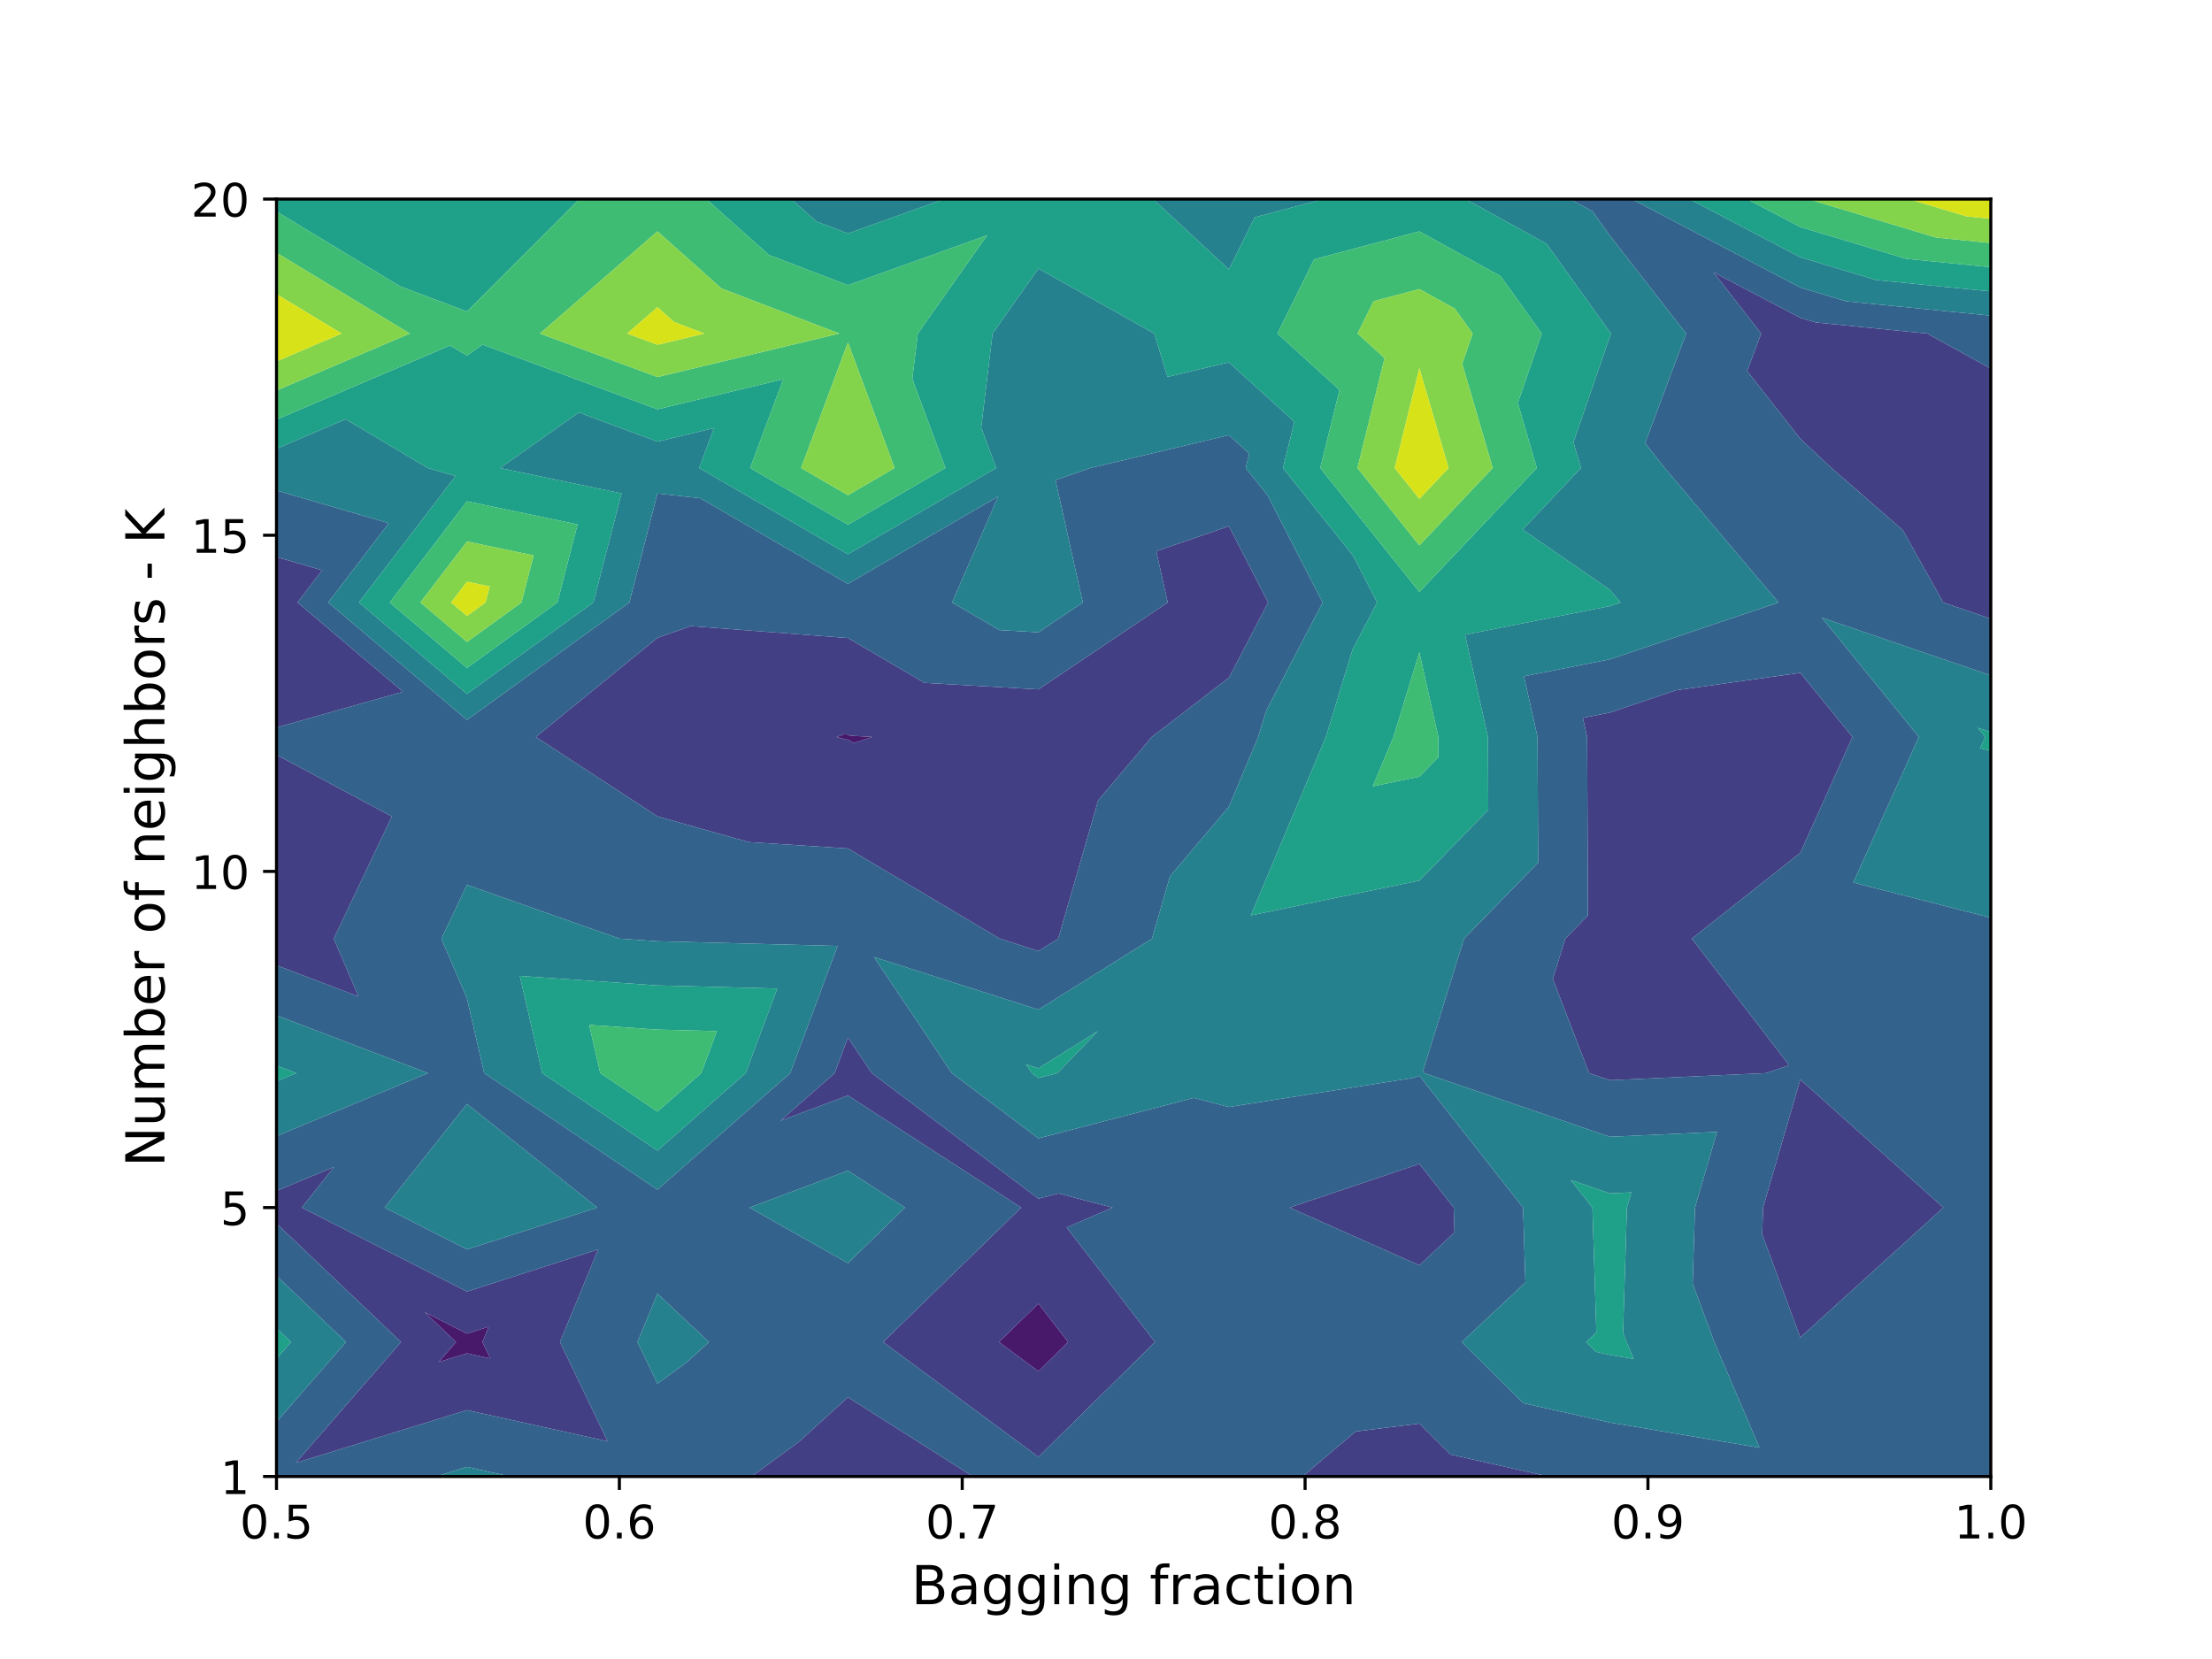 <?xml version="1.0" encoding="utf-8" standalone="no"?>
<!DOCTYPE svg PUBLIC "-//W3C//DTD SVG 1.1//EN"
  "http://www.w3.org/Graphics/SVG/1.1/DTD/svg11.dtd">
<!-- Created with matplotlib (https://matplotlib.org/) -->
<svg height="432pt" version="1.1" viewBox="0 0 576 432" width="576pt" xmlns="http://www.w3.org/2000/svg" xmlns:xlink="http://www.w3.org/1999/xlink">
 <defs>
  <style type="text/css">
*{stroke-linecap:butt;stroke-linejoin:round;}
  </style>
 </defs>
 <g id="figure_1">
  <g id="patch_1">
   <path d="M 0 432 
L 576 432 
L 576 0 
L 0 0 
z
" style="fill:#ffffff;"/>
  </g>
  <g id="axes_1">
   <g id="patch_2">
    <path d="M 72 384.48 
L 518.4 384.48 
L 518.4 51.84 
L 72 51.84 
z
" style="fill:#ffffff;"/>
   </g>
   <g id="PathCollection_1">
    <path clip-path="url(#p52fa920907)" d="M 220.8 191.282 
L 219.82 191.207 
L 217.855 191.899 
L 220.181 192.555 
L 220.8 192.595 
L 222.296 193.483 
L 227.15 191.899 
L 221.278 191.562 
M 270.4 357.073 
L 278.119 349.465 
L 270.4 339.458 
L 260.12 349.465 
M 118.755 349.465 
L 114.216 354.678 
L 121.6 352.402 
L 127.666 353.747 
L 125.61 349.465 
L 127.261 345.469 
L 121.6 347.287 
L 110.578 341.684 
" style="fill:#48186a;"/>
   </g>
   <g id="PathCollection_2">
    <path clip-path="url(#p52fa920907)" d="M 72 189.443 
L 104.93 180.131 
L 77.473 156.884 
L 83.882 148.497 
L 72 145.038 
L 72 156.884 
M 72 251.361 
L 93.341 259.486 
L 86.902 244.421 
L 102.033 212.619 
L 72 196.547 
L 72 244.421 
M 72 318.607 
L 104.43 349.465 
L 77.033 380.927 
L 121.6 367.187 
L 158.21 375.31 
L 145.802 349.465 
L 155.769 325.344 
L 121.6 336.317 
L 78.581 314.451 
L 86.993 303.866 
L 72 310.102 
L 72 314.451 
M 253.356 384.48 
L 220.8 363.848 
L 208.025 375.462 
L 195.682 384.48 
L 220.8 384.48 
M 403.293 384.48 
L 377.703 378.759 
L 369.6 370.692 
L 352.998 372.76 
L 339.171 384.48 
L 369.6 384.48 
M 518.4 95.984 
L 501.844 86.855 
L 472.879 83.975 
L 468.8 82.751 
L 446.18 70.886 
L 458.613 86.855 
L 454.959 96.626 
L 468.8 114.252 
L 476.919 121.869 
L 495.489 138.043 
L 506.023 156.884 
L 518.4 161.118 
L 518.4 156.884 
L 518.4 121.869 
M 221.278 191.562 
L 227.15 191.899 
L 222.296 193.483 
L 220.8 192.595 
L 220.181 192.555 
L 217.855 191.899 
L 219.82 191.207 
L 220.8 191.282 
M 260.12 349.465 
L 270.4 339.458 
L 278.119 349.465 
L 270.4 357.073 
M 110.578 341.684 
L 121.6 347.287 
L 127.261 345.469 
L 125.61 349.465 
L 127.666 353.747 
L 121.6 352.402 
L 114.216 354.678 
L 118.755 349.465 
M 220.8 166.144 
L 179.901 163.026 
L 171.2 166.088 
L 139.538 191.899 
L 171.2 212.582 
L 194.946 219.276 
L 220.8 220.938 
L 260.331 244.421 
L 270.4 247.644 
L 275.554 244.421 
L 285.973 208.389 
L 299.924 191.899 
L 320 176.476 
L 330.213 156.884 
L 320 137.016 
L 301.106 143.546 
L 304.084 156.884 
L 270.4 179.519 
L 240.75 177.816 
M 270.4 379.384 
L 300.756 349.465 
L 277.749 319.639 
L 289.715 314.451 
L 275.613 310.771 
L 270.4 312.129 
L 227.007 279.436 
L 220.8 270.178 
L 217.351 279.436 
L 203.196 291.863 
L 220.8 285.267 
L 265.923 314.451 
L 254.175 325.904 
L 229.97 349.465 
M 468.8 281.109 
L 459.097 314.451 
L 458.881 321.453 
L 468.8 348.263 
L 506.046 314.451 
M 468.8 175.206 
L 436.409 179.75 
L 419.2 185.55 
L 412.173 186.938 
L 413.285 191.899 
L 413.495 238.379 
L 407.604 244.421 
L 404.353 254.902 
L 413.807 279.436 
L 419.2 281.286 
L 459.896 279.436 
L 465.883 277.377 
L 440.54 244.421 
L 468.8 222.061 
L 482.378 191.899 
M 335.812 314.451 
L 369.6 329.484 
L 378.75 320.91 
L 378.547 314.451 
L 369.6 303.073 
" style="fill:#423f85;"/>
   </g>
   <g id="PathCollection_3">
    <path clip-path="url(#p52fa920907)" d="M 72 145.038 
L 83.882 148.497 
L 77.473 156.884 
L 104.93 180.131 
L 72 189.443 
L 72 191.899 
L 72 196.547 
L 102.033 212.619 
L 86.902 244.421 
L 93.341 259.486 
L 72 251.361 
L 72 264.417 
L 111.445 279.436 
L 72 295.841 
L 72 310.102 
L 86.993 303.866 
L 78.581 314.451 
L 121.6 336.317 
L 155.769 325.344 
L 145.802 349.465 
L 158.21 375.31 
L 121.6 367.187 
L 77.033 380.927 
L 104.43 349.465 
L 72 318.607 
L 72 332.238 
L 90.105 349.465 
L 72 370.256 
L 72 384.48 
L 113.469 384.48 
L 121.6 381.973 
L 132.899 384.48 
L 171.2 384.48 
L 195.682 384.48 
L 208.025 375.462 
L 220.8 363.848 
L 253.356 384.48 
L 270.4 384.48 
L 320 384.48 
L 339.171 384.48 
L 352.998 372.76 
L 369.6 370.692 
L 377.703 378.759 
L 403.293 384.48 
L 419.2 384.48 
L 468.8 384.48 
L 518.4 384.48 
L 518.4 349.465 
L 518.4 314.451 
L 518.4 279.436 
L 518.4 244.421 
L 518.4 238.981 
L 482.599 229.809 
L 499.665 191.899 
L 474.401 160.838 
L 518.4 175.89 
L 518.4 161.118 
L 506.023 156.884 
L 495.489 138.043 
L 476.919 121.869 
L 468.8 114.252 
L 454.959 96.626 
L 458.613 86.855 
L 446.18 70.886 
L 468.8 82.751 
L 472.879 83.975 
L 501.844 86.855 
L 518.4 95.984 
L 518.4 86.855 
L 518.4 82.194 
L 480.711 78.446 
L 468.8 74.872 
L 424.888 51.84 
L 419.2 51.84 
L 408.876 51.84 
L 414.673 55.036 
L 419.2 61.352 
L 439.056 86.855 
L 428.389 115.383 
L 433.483 121.869 
L 454.656 146.9 
L 463.126 156.884 
L 419.2 171.689 
L 396.829 176.107 
L 400.371 191.899 
L 400.518 224.639 
L 381.229 244.421 
L 370.585 278.74 
L 370.853 279.436 
L 419.2 296.019 
L 447.106 294.751 
L 441.373 314.451 
L 440.763 334.243 
L 446.394 349.465 
L 458.177 376.981 
L 419.2 370.424 
L 396.651 365.384 
L 380.662 349.465 
L 397.219 333.948 
L 396.607 314.451 
L 369.6 280.106 
L 367.785 280.717 
L 320 288.265 
L 310.868 285.882 
L 270.4 296.425 
L 247.851 279.436 
L 227.586 249.212 
L 270.4 262.915 
L 299.977 244.421 
L 304.671 228.189 
L 320 210.069 
L 327.637 191.899 
L 329.74 185.023 
L 344.408 156.884 
L 330.059 128.971 
L 324.38 121.869 
L 325.304 118.125 
L 320 113.309 
L 283.925 121.869 
L 274.845 125.007 
L 281.963 156.884 
L 270.4 164.654 
L 260.222 164.069 
L 247.941 156.884 
L 259.918 129.269 
L 220.8 152.023 
L 182.333 129.729 
L 171.2 128.504 
L 163.879 156.884 
L 121.6 187.472 
L 85.472 156.884 
L 101.249 136.236 
L 72 127.722 
M 240.75 177.816 
L 270.4 179.519 
L 304.084 156.884 
L 301.106 143.546 
L 320 137.016 
L 330.213 156.884 
L 320 176.476 
L 299.924 191.899 
L 285.973 208.389 
L 275.554 244.421 
L 270.4 247.644 
L 260.331 244.421 
L 220.8 220.938 
L 194.946 219.276 
L 171.2 212.582 
L 139.538 191.899 
L 171.2 166.088 
L 179.901 163.026 
L 220.8 166.144 
M 229.97 349.465 
L 254.175 325.904 
L 265.923 314.451 
L 220.8 285.267 
L 203.196 291.863 
L 217.351 279.436 
L 220.8 270.178 
L 227.007 279.436 
L 270.4 312.129 
L 275.613 310.771 
L 289.715 314.451 
L 277.749 319.639 
L 300.756 349.465 
L 270.4 379.384 
M 506.046 314.451 
L 468.8 348.263 
L 458.881 321.453 
L 459.097 314.451 
L 468.8 281.109 
M 482.378 191.899 
L 468.8 222.061 
L 440.54 244.421 
L 465.883 277.377 
L 459.896 279.436 
L 419.2 281.286 
L 413.807 279.436 
L 404.353 254.902 
L 407.604 244.421 
L 413.495 238.379 
L 413.285 191.899 
L 412.173 186.938 
L 419.2 185.55 
L 436.409 179.75 
L 468.8 175.206 
M 369.6 303.073 
L 378.547 314.451 
L 378.75 320.91 
L 369.6 329.484 
L 335.812 314.451 
M 121.6 287.478 
L 155.53 314.451 
L 121.6 325.346 
L 100.164 314.451 
M 114.937 244.421 
L 121.6 230.417 
L 161.335 244.421 
L 171.2 245.1 
L 218.106 246.323 
L 205.771 279.436 
L 171.2 309.787 
L 126.076 279.436 
L 121.6 260.011 
M 171.2 360.309 
L 165.994 349.465 
L 171.2 336.867 
L 184.609 349.465 
L 178.748 354.794 
M 195.171 314.451 
L 220.8 304.848 
L 235.648 314.451 
L 220.8 328.926 
" style="fill:#33638d;"/>
   </g>
   <g id="PathCollection_4">
    <path clip-path="url(#p52fa920907)" d="M 206.057 51.84 
L 212.568 57.651 
L 220.8 60.805 
L 245.788 51.84 
L 220.8 51.84 
M 72 127.722 
L 101.249 136.236 
L 85.472 156.884 
L 121.6 187.472 
L 163.879 156.884 
L 171.2 128.504 
L 182.333 129.729 
L 220.8 152.023 
L 259.918 129.269 
L 247.941 156.884 
L 260.222 164.069 
L 270.4 164.654 
L 281.963 156.884 
L 274.845 125.007 
L 283.925 121.869 
L 320 113.309 
L 325.304 118.125 
L 324.38 121.869 
L 330.059 128.971 
L 344.408 156.884 
L 329.74 185.023 
L 327.637 191.899 
L 320 210.069 
L 304.671 228.189 
L 299.977 244.421 
L 270.4 262.915 
L 227.586 249.212 
L 247.851 279.436 
L 270.4 296.425 
L 310.868 285.882 
L 320 288.265 
L 367.785 280.717 
L 369.6 280.106 
L 396.607 314.451 
L 397.219 333.948 
L 380.662 349.465 
L 396.651 365.384 
L 419.2 370.424 
L 458.177 376.981 
L 446.394 349.465 
L 440.763 334.243 
L 441.373 314.451 
L 447.106 294.751 
L 419.2 296.019 
L 370.853 279.436 
L 370.585 278.74 
L 381.229 244.421 
L 400.518 224.639 
L 400.371 191.899 
L 396.829 176.107 
L 419.2 171.689 
L 463.126 156.884 
L 454.656 146.9 
L 433.483 121.869 
L 428.389 115.383 
L 439.056 86.855 
L 419.2 61.352 
L 414.673 55.036 
L 408.876 51.84 
L 381.611 51.84 
L 402.718 63.475 
L 419.2 86.47 
L 419.5 86.855 
L 419.2 87.656 
L 409.725 115.181 
L 411.681 121.869 
L 396.492 137.9 
L 419.2 153.585 
L 421.999 156.884 
L 419.2 157.828 
L 381.486 165.275 
L 387.456 191.899 
L 387.542 210.898 
L 369.6 229.299 
L 325.718 238.366 
L 345.249 191.899 
L 352.2 169.167 
L 358.603 156.884 
L 352.34 144.7 
L 334.081 121.869 
L 337.053 109.831 
L 320 94.347 
L 304.013 98.141 
L 300.568 86.855 
L 270.4 69.935 
L 258.462 86.855 
L 255.503 111.353 
L 259.41 121.869 
L 220.8 144.328 
L 182.05 121.869 
L 185.927 111.473 
L 171.2 114.998 
L 150.721 107.413 
L 130.217 121.869 
L 161.846 128.473 
L 154.517 156.884 
L 121.6 180.699 
L 93.472 156.884 
L 118.616 123.976 
L 111.38 121.869 
L 90.001 109.162 
L 72 116.848 
L 72 121.869 
M 72 277.473 
L 77.155 279.436 
L 72 281.58 
L 72 295.841 
L 111.445 279.436 
L 72 264.417 
M 72 345.869 
L 75.78 349.465 
L 72 353.806 
L 72 370.256 
L 90.105 349.465 
L 72 332.238 
M 132.899 384.48 
L 121.6 381.973 
L 113.469 384.48 
L 121.6 384.48 
M 518.4 195.538 
L 515.633 194.829 
L 516.952 191.899 
L 514.999 189.498 
L 518.4 190.662 
L 518.4 175.89 
L 474.401 160.838 
L 499.665 191.899 
L 482.599 229.809 
L 518.4 238.981 
M 518.4 75.887 
L 488.542 72.918 
L 468.8 66.993 
L 439.91 51.84 
L 424.888 51.84 
L 468.8 74.872 
L 480.711 78.446 
L 518.4 82.194 
M 300.243 51.84 
L 320 70.174 
L 326.722 56.585 
L 344.623 51.84 
L 320 51.84 
M 100.164 314.451 
L 121.6 325.346 
L 155.53 314.451 
L 121.6 287.478 
M 121.6 260.011 
L 126.076 279.436 
L 171.2 309.787 
L 205.771 279.436 
L 218.106 246.323 
L 171.2 245.1 
L 161.335 244.421 
L 121.6 230.417 
L 114.937 244.421 
M 178.748 354.794 
L 184.609 349.465 
L 171.2 336.867 
L 165.994 349.465 
L 171.2 360.309 
M 220.8 328.926 
L 235.648 314.451 
L 220.8 304.848 
L 195.171 314.451 
M 270.4 278.186 
L 285.895 268.497 
L 275.334 279.436 
L 270.4 280.721 
L 268.694 279.436 
L 267.16 277.149 
M 202.393 257.415 
L 194.19 279.436 
L 171.2 299.62 
L 141.192 279.436 
L 135.362 254.136 
L 171.2 256.601 
M 409.012 307.258 
L 419.2 310.753 
L 424.798 310.498 
L 423.648 314.451 
L 422.644 347.034 
L 423.543 349.465 
L 425.425 353.86 
L 419.2 352.813 
L 415.598 352.008 
L 413.045 349.465 
L 415.689 346.987 
L 414.667 314.451 
" style="fill:#26818e;"/>
   </g>
   <g id="PathCollection_5">
    <path clip-path="url(#p52fa920907)" d="M 183.921 51.84 
L 200.209 66.376 
L 220.8 74.267 
L 257.061 61.256 
L 239 86.855 
L 237.57 98.693 
L 246.181 121.869 
L 220.8 136.633 
L 195.327 121.869 
L 203.948 98.752 
L 171.2 106.59 
L 125.661 89.722 
L 121.6 92.585 
L 117.193 89.966 
L 72 109.263 
L 72 116.848 
L 90.001 109.162 
L 111.38 121.869 
L 118.616 123.976 
L 93.472 156.884 
L 121.6 180.699 
L 154.517 156.884 
L 161.846 128.473 
L 130.217 121.869 
L 150.721 107.413 
L 171.2 114.998 
L 185.927 111.473 
L 182.05 121.869 
L 220.8 144.328 
L 259.41 121.869 
L 255.503 111.353 
L 258.462 86.855 
L 270.4 69.935 
L 300.568 86.855 
L 304.013 98.141 
L 320 94.347 
L 337.053 109.831 
L 334.081 121.869 
L 352.34 144.7 
L 358.603 156.884 
L 352.2 169.167 
L 345.249 191.899 
L 325.718 238.366 
L 369.6 229.299 
L 387.542 210.898 
L 387.456 191.899 
L 381.486 165.275 
L 419.2 157.828 
L 421.999 156.884 
L 419.2 153.585 
L 396.492 137.9 
L 411.681 121.869 
L 409.725 115.181 
L 419.2 87.656 
L 419.5 86.855 
L 419.2 86.47 
L 402.718 63.475 
L 381.611 51.84 
L 369.6 51.84 
L 344.623 51.84 
L 326.722 56.585 
L 320 70.174 
L 300.243 51.84 
L 270.4 51.84 
L 245.788 51.84 
L 220.8 60.805 
L 212.568 57.651 
L 206.057 51.84 
M 72 55.063 
L 104.183 74.559 
L 121.6 81.112 
L 150.852 51.84 
L 121.6 51.84 
L 72 51.84 
M 72 281.58 
L 77.155 279.436 
L 72 277.473 
L 72 279.436 
M 72 353.806 
L 75.78 349.465 
L 72 345.869 
L 72 349.465 
M 518.4 190.662 
L 514.999 189.498 
L 516.952 191.899 
L 515.633 194.829 
L 518.4 195.538 
L 518.4 191.899 
M 518.4 69.58 
L 496.373 67.39 
L 468.8 59.114 
L 454.931 51.84 
L 439.91 51.84 
L 468.8 66.993 
L 488.542 72.918 
L 518.4 75.887 
M 267.16 277.149 
L 268.694 279.436 
L 270.4 280.721 
L 275.334 279.436 
L 285.895 268.497 
L 270.4 278.186 
M 171.2 256.601 
L 135.362 254.136 
L 141.192 279.436 
L 171.2 299.62 
L 194.19 279.436 
L 202.393 257.415 
M 414.667 314.451 
L 415.689 346.987 
L 413.045 349.465 
L 415.598 352.008 
L 419.2 352.813 
L 425.425 353.86 
L 423.543 349.465 
L 422.644 347.034 
L 423.648 314.451 
L 424.798 310.498 
L 419.2 310.753 
L 409.012 307.258 
M 101.472 156.884 
L 121.6 130.541 
L 150.4 136.553 
L 145.155 156.884 
L 121.6 173.926 
M 186.681 268.507 
L 182.61 279.436 
L 171.2 289.453 
L 156.307 279.436 
L 153.414 266.88 
L 171.2 268.103 
M 362.861 191.899 
L 369.6 169.861 
L 374.542 191.899 
L 374.565 197.157 
L 369.6 202.249 
L 357.456 204.759 
M 332.632 86.855 
L 342.2 67.512 
L 369.6 60.248 
L 390.763 71.915 
L 401.472 86.855 
L 395.241 104.956 
L 400.188 121.869 
L 369.6 154.151 
L 343.782 121.869 
L 348.802 101.537 
" style="fill:#1fa088;"/>
   </g>
   <g id="PathCollection_6">
    <path clip-path="url(#p52fa920907)" d="M 150.852 51.84 
L 121.6 81.112 
L 104.183 74.559 
L 72 55.063 
L 72 65.825 
L 106.714 86.855 
L 72 101.677 
L 72 109.263 
L 117.193 89.966 
L 121.6 92.585 
L 125.661 89.722 
L 171.2 106.59 
L 203.948 98.752 
L 195.327 121.869 
L 220.8 136.633 
L 246.181 121.869 
L 237.57 98.693 
L 239 86.855 
L 257.061 61.256 
L 220.8 74.267 
L 200.209 66.376 
L 183.921 51.84 
L 171.2 51.84 
M 518.4 63.273 
L 504.204 61.861 
L 470.814 51.84 
L 468.8 51.84 
L 454.931 51.84 
L 468.8 59.114 
L 496.373 67.39 
L 518.4 69.58 
M 121.6 173.926 
L 145.155 156.884 
L 150.4 136.553 
L 121.6 130.541 
L 101.472 156.884 
M 171.2 268.103 
L 153.414 266.88 
L 156.307 279.436 
L 171.2 289.453 
L 182.61 279.436 
L 186.681 268.507 
M 357.456 204.759 
L 369.6 202.249 
L 374.565 197.157 
L 374.542 191.899 
L 369.6 169.861 
L 362.861 191.899 
M 348.802 101.537 
L 343.782 121.869 
L 369.6 154.151 
L 400.188 121.869 
L 395.241 104.956 
L 401.472 86.855 
L 390.763 71.915 
L 369.6 60.248 
L 342.2 67.512 
L 332.632 86.855 
M 187.849 75.101 
L 218.522 86.855 
L 171.2 98.182 
L 140.621 86.855 
L 171.2 60.243 
M 109.471 156.884 
L 121.6 141.01 
L 138.954 144.633 
L 135.794 156.884 
L 121.6 167.153 
M 232.951 121.869 
L 220.8 128.938 
L 208.605 121.869 
L 220.8 89.164 
M 353.515 86.855 
L 357.678 78.438 
L 369.6 75.278 
L 378.808 80.354 
L 383.468 86.855 
L 380.757 94.731 
L 388.694 121.869 
L 369.6 142.021 
L 353.484 121.869 
L 360.55 93.243 
" style="fill:#3fbc73;"/>
   </g>
   <g id="PathCollection_7">
    <path clip-path="url(#p52fa920907)" d="M 72 76.587 
L 88.949 86.855 
L 72 94.092 
L 72 101.677 
L 106.714 86.855 
L 72 65.825 
M 518.4 56.966 
L 512.036 56.333 
L 497.066 51.84 
L 470.814 51.84 
L 504.204 61.861 
L 518.4 63.273 
M 171.2 60.243 
L 140.621 86.855 
L 171.2 98.182 
L 218.522 86.855 
L 187.849 75.101 
M 121.6 167.153 
L 135.794 156.884 
L 138.954 144.633 
L 121.6 141.01 
L 109.471 156.884 
M 220.8 89.164 
L 208.605 121.869 
L 220.8 128.938 
L 232.951 121.869 
M 360.55 93.243 
L 353.484 121.869 
L 369.6 142.021 
L 388.694 121.869 
L 380.757 94.731 
L 383.468 86.855 
L 378.808 80.354 
L 369.6 75.278 
L 357.678 78.438 
L 353.515 86.855 
M 175.49 83.826 
L 183.393 86.855 
L 171.2 89.773 
L 163.321 86.855 
L 171.2 79.998 
M 117.471 156.884 
L 121.6 151.48 
L 127.508 152.714 
L 126.432 156.884 
L 121.6 160.38 
M 369.6 95.883 
L 377.201 121.869 
L 369.6 129.891 
L 363.185 121.869 
" style="fill:#84d44b;"/>
   </g>
   <g id="PathCollection_8">
    <path clip-path="url(#p52fa920907)" d="M 72 94.092 
L 88.949 86.855 
L 72 76.587 
L 72 86.855 
M 497.066 51.84 
L 512.036 56.333 
L 518.4 56.966 
L 518.4 51.84 
M 171.2 79.998 
L 163.321 86.855 
L 171.2 89.773 
L 183.393 86.855 
L 175.49 83.826 
M 121.6 160.38 
L 126.432 156.884 
L 127.508 152.714 
L 121.6 151.48 
L 117.471 156.884 
M 363.185 121.869 
L 369.6 129.891 
L 377.201 121.869 
L 369.6 95.883 
" style="fill:#d8e219;"/>
   </g>
   <g id="matplotlib.axis_1">
    <g id="xtick_1">
     <g id="line2d_1">
      <defs>
       <path d="M 0 0 
L 0 3.5 
" id="m1bb1ffa472" style="stroke:#000000;stroke-width:0.8;"/>
      </defs>
      <g>
       <use style="stroke:#000000;stroke-width:0.8;" x="72" xlink:href="#m1bb1ffa472" y="384.48"/>
      </g>
     </g>
     <g id="text_1">
      <!-- 0.5 -->
      <defs>
       <path d="M 31.781 66.406 
Q 24.172 66.406 20.328 58.906 
Q 16.5 51.422 16.5 36.375 
Q 16.5 21.391 20.328 13.891 
Q 24.172 6.391 31.781 6.391 
Q 39.453 6.391 43.281 13.891 
Q 47.125 21.391 47.125 36.375 
Q 47.125 51.422 43.281 58.906 
Q 39.453 66.406 31.781 66.406 
z
M 31.781 74.219 
Q 44.047 74.219 50.516 64.516 
Q 56.984 54.828 56.984 36.375 
Q 56.984 17.969 50.516 8.266 
Q 44.047 -1.422 31.781 -1.422 
Q 19.531 -1.422 13.062 8.266 
Q 6.594 17.969 6.594 36.375 
Q 6.594 54.828 13.062 64.516 
Q 19.531 74.219 31.781 74.219 
z
" id="DejaVuSans-48"/>
       <path d="M 10.688 12.406 
L 21 12.406 
L 21 0 
L 10.688 0 
z
" id="DejaVuSans-46"/>
       <path d="M 10.797 72.906 
L 49.516 72.906 
L 49.516 64.594 
L 19.828 64.594 
L 19.828 46.734 
Q 21.969 47.469 24.109 47.828 
Q 26.266 48.188 28.422 48.188 
Q 40.625 48.188 47.75 41.5 
Q 54.891 34.812 54.891 23.391 
Q 54.891 11.625 47.562 5.094 
Q 40.234 -1.422 26.906 -1.422 
Q 22.312 -1.422 17.547 -0.641 
Q 12.797 0.141 7.719 1.703 
L 7.719 11.625 
Q 12.109 9.234 16.797 8.062 
Q 21.484 6.891 26.703 6.891 
Q 35.156 6.891 40.078 11.328 
Q 45.016 15.766 45.016 23.391 
Q 45.016 31 40.078 35.438 
Q 35.156 39.891 26.703 39.891 
Q 22.75 39.891 18.812 39.016 
Q 14.891 38.141 10.797 36.281 
z
" id="DejaVuSans-53"/>
      </defs>
      <g transform="translate(62.458 400.598)scale(0.12 -0.12)">
       <use xlink:href="#DejaVuSans-48"/>
       <use x="63.623" xlink:href="#DejaVuSans-46"/>
       <use x="95.41" xlink:href="#DejaVuSans-53"/>
      </g>
     </g>
    </g>
    <g id="xtick_2">
     <g id="line2d_2">
      <g>
       <use style="stroke:#000000;stroke-width:0.8;" x="161.28" xlink:href="#m1bb1ffa472" y="384.48"/>
      </g>
     </g>
     <g id="text_2">
      <!-- 0.6 -->
      <defs>
       <path d="M 33.016 40.375 
Q 26.375 40.375 22.484 35.828 
Q 18.609 31.297 18.609 23.391 
Q 18.609 15.531 22.484 10.953 
Q 26.375 6.391 33.016 6.391 
Q 39.656 6.391 43.531 10.953 
Q 47.406 15.531 47.406 23.391 
Q 47.406 31.297 43.531 35.828 
Q 39.656 40.375 33.016 40.375 
z
M 52.594 71.297 
L 52.594 62.312 
Q 48.875 64.062 45.094 64.984 
Q 41.312 65.922 37.594 65.922 
Q 27.828 65.922 22.672 59.328 
Q 17.531 52.734 16.797 39.406 
Q 19.672 43.656 24.016 45.922 
Q 28.375 48.188 33.594 48.188 
Q 44.578 48.188 50.953 41.516 
Q 57.328 34.859 57.328 23.391 
Q 57.328 12.156 50.688 5.359 
Q 44.047 -1.422 33.016 -1.422 
Q 20.359 -1.422 13.672 8.266 
Q 6.984 17.969 6.984 36.375 
Q 6.984 53.656 15.188 63.938 
Q 23.391 74.219 37.203 74.219 
Q 40.922 74.219 44.703 73.484 
Q 48.484 72.75 52.594 71.297 
z
" id="DejaVuSans-54"/>
      </defs>
      <g transform="translate(151.738 400.598)scale(0.12 -0.12)">
       <use xlink:href="#DejaVuSans-48"/>
       <use x="63.623" xlink:href="#DejaVuSans-46"/>
       <use x="95.41" xlink:href="#DejaVuSans-54"/>
      </g>
     </g>
    </g>
    <g id="xtick_3">
     <g id="line2d_3">
      <g>
       <use style="stroke:#000000;stroke-width:0.8;" x="250.56" xlink:href="#m1bb1ffa472" y="384.48"/>
      </g>
     </g>
     <g id="text_3">
      <!-- 0.7 -->
      <defs>
       <path d="M 8.203 72.906 
L 55.078 72.906 
L 55.078 68.703 
L 28.609 0 
L 18.312 0 
L 43.219 64.594 
L 8.203 64.594 
z
" id="DejaVuSans-55"/>
      </defs>
      <g transform="translate(241.018 400.598)scale(0.12 -0.12)">
       <use xlink:href="#DejaVuSans-48"/>
       <use x="63.623" xlink:href="#DejaVuSans-46"/>
       <use x="95.41" xlink:href="#DejaVuSans-55"/>
      </g>
     </g>
    </g>
    <g id="xtick_4">
     <g id="line2d_4">
      <g>
       <use style="stroke:#000000;stroke-width:0.8;" x="339.84" xlink:href="#m1bb1ffa472" y="384.48"/>
      </g>
     </g>
     <g id="text_4">
      <!-- 0.8 -->
      <defs>
       <path d="M 31.781 34.625 
Q 24.75 34.625 20.719 30.859 
Q 16.703 27.094 16.703 20.516 
Q 16.703 13.922 20.719 10.156 
Q 24.75 6.391 31.781 6.391 
Q 38.812 6.391 42.859 10.172 
Q 46.922 13.969 46.922 20.516 
Q 46.922 27.094 42.891 30.859 
Q 38.875 34.625 31.781 34.625 
z
M 21.922 38.812 
Q 15.578 40.375 12.031 44.719 
Q 8.5 49.078 8.5 55.328 
Q 8.5 64.062 14.719 69.141 
Q 20.953 74.219 31.781 74.219 
Q 42.672 74.219 48.875 69.141 
Q 55.078 64.062 55.078 55.328 
Q 55.078 49.078 51.531 44.719 
Q 48 40.375 41.703 38.812 
Q 48.828 37.156 52.797 32.312 
Q 56.781 27.484 56.781 20.516 
Q 56.781 9.906 50.312 4.234 
Q 43.844 -1.422 31.781 -1.422 
Q 19.734 -1.422 13.25 4.234 
Q 6.781 9.906 6.781 20.516 
Q 6.781 27.484 10.781 32.312 
Q 14.797 37.156 21.922 38.812 
z
M 18.312 54.391 
Q 18.312 48.734 21.844 45.562 
Q 25.391 42.391 31.781 42.391 
Q 38.141 42.391 41.719 45.562 
Q 45.312 48.734 45.312 54.391 
Q 45.312 60.062 41.719 63.234 
Q 38.141 66.406 31.781 66.406 
Q 25.391 66.406 21.844 63.234 
Q 18.312 60.062 18.312 54.391 
z
" id="DejaVuSans-56"/>
      </defs>
      <g transform="translate(330.298 400.598)scale(0.12 -0.12)">
       <use xlink:href="#DejaVuSans-48"/>
       <use x="63.623" xlink:href="#DejaVuSans-46"/>
       <use x="95.41" xlink:href="#DejaVuSans-56"/>
      </g>
     </g>
    </g>
    <g id="xtick_5">
     <g id="line2d_5">
      <g>
       <use style="stroke:#000000;stroke-width:0.8;" x="429.12" xlink:href="#m1bb1ffa472" y="384.48"/>
      </g>
     </g>
     <g id="text_5">
      <!-- 0.9 -->
      <defs>
       <path d="M 10.984 1.516 
L 10.984 10.5 
Q 14.703 8.734 18.5 7.812 
Q 22.312 6.891 25.984 6.891 
Q 35.75 6.891 40.891 13.453 
Q 46.047 20.016 46.781 33.406 
Q 43.953 29.203 39.594 26.953 
Q 35.25 24.703 29.984 24.703 
Q 19.047 24.703 12.672 31.312 
Q 6.297 37.938 6.297 49.422 
Q 6.297 60.641 12.938 67.422 
Q 19.578 74.219 30.609 74.219 
Q 43.266 74.219 49.922 64.516 
Q 56.594 54.828 56.594 36.375 
Q 56.594 19.141 48.406 8.859 
Q 40.234 -1.422 26.422 -1.422 
Q 22.703 -1.422 18.891 -0.688 
Q 15.094 0.047 10.984 1.516 
z
M 30.609 32.422 
Q 37.25 32.422 41.125 36.953 
Q 45.016 41.5 45.016 49.422 
Q 45.016 57.281 41.125 61.844 
Q 37.25 66.406 30.609 66.406 
Q 23.969 66.406 20.094 61.844 
Q 16.219 57.281 16.219 49.422 
Q 16.219 41.5 20.094 36.953 
Q 23.969 32.422 30.609 32.422 
z
" id="DejaVuSans-57"/>
      </defs>
      <g transform="translate(419.578 400.598)scale(0.12 -0.12)">
       <use xlink:href="#DejaVuSans-48"/>
       <use x="63.623" xlink:href="#DejaVuSans-46"/>
       <use x="95.41" xlink:href="#DejaVuSans-57"/>
      </g>
     </g>
    </g>
    <g id="xtick_6">
     <g id="line2d_6">
      <g>
       <use style="stroke:#000000;stroke-width:0.8;" x="518.4" xlink:href="#m1bb1ffa472" y="384.48"/>
      </g>
     </g>
     <g id="text_6">
      <!-- 1.0 -->
      <defs>
       <path d="M 12.406 8.297 
L 28.516 8.297 
L 28.516 63.922 
L 10.984 60.406 
L 10.984 69.391 
L 28.422 72.906 
L 38.281 72.906 
L 38.281 8.297 
L 54.391 8.297 
L 54.391 0 
L 12.406 0 
z
" id="DejaVuSans-49"/>
      </defs>
      <g transform="translate(508.858 400.598)scale(0.12 -0.12)">
       <use xlink:href="#DejaVuSans-49"/>
       <use x="63.623" xlink:href="#DejaVuSans-46"/>
       <use x="95.41" xlink:href="#DejaVuSans-48"/>
      </g>
     </g>
    </g>
    <g id="text_7">
     <!-- Bagging fraction -->
     <defs>
      <path d="M 19.672 34.812 
L 19.672 8.109 
L 35.5 8.109 
Q 43.453 8.109 47.281 11.406 
Q 51.125 14.703 51.125 21.484 
Q 51.125 28.328 47.281 31.562 
Q 43.453 34.812 35.5 34.812 
z
M 19.672 64.797 
L 19.672 42.828 
L 34.281 42.828 
Q 41.5 42.828 45.031 45.531 
Q 48.578 48.25 48.578 53.812 
Q 48.578 59.328 45.031 62.062 
Q 41.5 64.797 34.281 64.797 
z
M 9.812 72.906 
L 35.016 72.906 
Q 46.297 72.906 52.391 68.219 
Q 58.5 63.531 58.5 54.891 
Q 58.5 48.188 55.375 44.234 
Q 52.25 40.281 46.188 39.312 
Q 53.469 37.75 57.5 32.781 
Q 61.531 27.828 61.531 20.406 
Q 61.531 10.641 54.891 5.312 
Q 48.25 0 35.984 0 
L 9.812 0 
z
" id="DejaVuSans-66"/>
      <path d="M 34.281 27.484 
Q 23.391 27.484 19.188 25 
Q 14.984 22.516 14.984 16.5 
Q 14.984 11.719 18.141 8.906 
Q 21.297 6.109 26.703 6.109 
Q 34.188 6.109 38.703 11.406 
Q 43.219 16.703 43.219 25.484 
L 43.219 27.484 
z
M 52.203 31.203 
L 52.203 0 
L 43.219 0 
L 43.219 8.297 
Q 40.141 3.328 35.547 0.953 
Q 30.953 -1.422 24.312 -1.422 
Q 15.922 -1.422 10.953 3.297 
Q 6 8.016 6 15.922 
Q 6 25.141 12.172 29.828 
Q 18.359 34.516 30.609 34.516 
L 43.219 34.516 
L 43.219 35.406 
Q 43.219 41.609 39.141 45 
Q 35.062 48.391 27.688 48.391 
Q 23 48.391 18.547 47.266 
Q 14.109 46.141 10.016 43.891 
L 10.016 52.203 
Q 14.938 54.109 19.578 55.047 
Q 24.219 56 28.609 56 
Q 40.484 56 46.344 49.844 
Q 52.203 43.703 52.203 31.203 
z
" id="DejaVuSans-97"/>
      <path d="M 45.406 27.984 
Q 45.406 37.75 41.375 43.109 
Q 37.359 48.484 30.078 48.484 
Q 22.859 48.484 18.828 43.109 
Q 14.797 37.75 14.797 27.984 
Q 14.797 18.266 18.828 12.891 
Q 22.859 7.516 30.078 7.516 
Q 37.359 7.516 41.375 12.891 
Q 45.406 18.266 45.406 27.984 
z
M 54.391 6.781 
Q 54.391 -7.172 48.188 -13.984 
Q 42 -20.797 29.203 -20.797 
Q 24.469 -20.797 20.266 -20.094 
Q 16.062 -19.391 12.109 -17.922 
L 12.109 -9.188 
Q 16.062 -11.328 19.922 -12.344 
Q 23.781 -13.375 27.781 -13.375 
Q 36.625 -13.375 41.016 -8.766 
Q 45.406 -4.156 45.406 5.172 
L 45.406 9.625 
Q 42.625 4.781 38.281 2.391 
Q 33.938 0 27.875 0 
Q 17.828 0 11.672 7.656 
Q 5.516 15.328 5.516 27.984 
Q 5.516 40.672 11.672 48.328 
Q 17.828 56 27.875 56 
Q 33.938 56 38.281 53.609 
Q 42.625 51.219 45.406 46.391 
L 45.406 54.688 
L 54.391 54.688 
z
" id="DejaVuSans-103"/>
      <path d="M 9.422 54.688 
L 18.406 54.688 
L 18.406 0 
L 9.422 0 
z
M 9.422 75.984 
L 18.406 75.984 
L 18.406 64.594 
L 9.422 64.594 
z
" id="DejaVuSans-105"/>
      <path d="M 54.891 33.016 
L 54.891 0 
L 45.906 0 
L 45.906 32.719 
Q 45.906 40.484 42.875 44.328 
Q 39.844 48.188 33.797 48.188 
Q 26.516 48.188 22.312 43.547 
Q 18.109 38.922 18.109 30.906 
L 18.109 0 
L 9.078 0 
L 9.078 54.688 
L 18.109 54.688 
L 18.109 46.188 
Q 21.344 51.125 25.703 53.562 
Q 30.078 56 35.797 56 
Q 45.219 56 50.047 50.172 
Q 54.891 44.344 54.891 33.016 
z
" id="DejaVuSans-110"/>
      <path id="DejaVuSans-32"/>
      <path d="M 37.109 75.984 
L 37.109 68.5 
L 28.516 68.5 
Q 23.688 68.5 21.797 66.547 
Q 19.922 64.594 19.922 59.516 
L 19.922 54.688 
L 34.719 54.688 
L 34.719 47.703 
L 19.922 47.703 
L 19.922 0 
L 10.891 0 
L 10.891 47.703 
L 2.297 47.703 
L 2.297 54.688 
L 10.891 54.688 
L 10.891 58.5 
Q 10.891 67.625 15.141 71.797 
Q 19.391 75.984 28.609 75.984 
z
" id="DejaVuSans-102"/>
      <path d="M 41.109 46.297 
Q 39.594 47.172 37.812 47.578 
Q 36.031 48 33.891 48 
Q 26.266 48 22.188 43.047 
Q 18.109 38.094 18.109 28.812 
L 18.109 0 
L 9.078 0 
L 9.078 54.688 
L 18.109 54.688 
L 18.109 46.188 
Q 20.953 51.172 25.484 53.578 
Q 30.031 56 36.531 56 
Q 37.453 56 38.578 55.875 
Q 39.703 55.766 41.062 55.516 
z
" id="DejaVuSans-114"/>
      <path d="M 48.781 52.594 
L 48.781 44.188 
Q 44.969 46.297 41.141 47.344 
Q 37.312 48.391 33.406 48.391 
Q 24.656 48.391 19.812 42.844 
Q 14.984 37.312 14.984 27.297 
Q 14.984 17.281 19.812 11.734 
Q 24.656 6.203 33.406 6.203 
Q 37.312 6.203 41.141 7.25 
Q 44.969 8.297 48.781 10.406 
L 48.781 2.094 
Q 45.016 0.344 40.984 -0.531 
Q 36.969 -1.422 32.422 -1.422 
Q 20.062 -1.422 12.781 6.344 
Q 5.516 14.109 5.516 27.297 
Q 5.516 40.672 12.859 48.328 
Q 20.219 56 33.016 56 
Q 37.156 56 41.109 55.141 
Q 45.062 54.297 48.781 52.594 
z
" id="DejaVuSans-99"/>
      <path d="M 18.312 70.219 
L 18.312 54.688 
L 36.812 54.688 
L 36.812 47.703 
L 18.312 47.703 
L 18.312 18.016 
Q 18.312 11.328 20.141 9.422 
Q 21.969 7.516 27.594 7.516 
L 36.812 7.516 
L 36.812 0 
L 27.594 0 
Q 17.188 0 13.234 3.875 
Q 9.281 7.766 9.281 18.016 
L 9.281 47.703 
L 2.688 47.703 
L 2.688 54.688 
L 9.281 54.688 
L 9.281 70.219 
z
" id="DejaVuSans-116"/>
      <path d="M 30.609 48.391 
Q 23.391 48.391 19.188 42.75 
Q 14.984 37.109 14.984 27.297 
Q 14.984 17.484 19.156 11.844 
Q 23.344 6.203 30.609 6.203 
Q 37.797 6.203 41.984 11.859 
Q 46.188 17.531 46.188 27.297 
Q 46.188 37.016 41.984 42.703 
Q 37.797 48.391 30.609 48.391 
z
M 30.609 56 
Q 42.328 56 49.016 48.375 
Q 55.719 40.766 55.719 27.297 
Q 55.719 13.875 49.016 6.219 
Q 42.328 -1.422 30.609 -1.422 
Q 18.844 -1.422 12.172 6.219 
Q 5.516 13.875 5.516 27.297 
Q 5.516 40.766 12.172 48.375 
Q 18.844 56 30.609 56 
z
" id="DejaVuSans-111"/>
     </defs>
     <g transform="translate(237.282 417.732)scale(0.14 -0.14)">
      <use xlink:href="#DejaVuSans-66"/>
      <use x="68.604" xlink:href="#DejaVuSans-97"/>
      <use x="129.883" xlink:href="#DejaVuSans-103"/>
      <use x="193.359" xlink:href="#DejaVuSans-103"/>
      <use x="256.836" xlink:href="#DejaVuSans-105"/>
      <use x="284.619" xlink:href="#DejaVuSans-110"/>
      <use x="347.998" xlink:href="#DejaVuSans-103"/>
      <use x="411.475" xlink:href="#DejaVuSans-32"/>
      <use x="443.262" xlink:href="#DejaVuSans-102"/>
      <use x="478.467" xlink:href="#DejaVuSans-114"/>
      <use x="519.58" xlink:href="#DejaVuSans-97"/>
      <use x="580.859" xlink:href="#DejaVuSans-99"/>
      <use x="635.84" xlink:href="#DejaVuSans-116"/>
      <use x="675.049" xlink:href="#DejaVuSans-105"/>
      <use x="702.832" xlink:href="#DejaVuSans-111"/>
      <use x="764.014" xlink:href="#DejaVuSans-110"/>
     </g>
    </g>
   </g>
   <g id="matplotlib.axis_2">
    <g id="ytick_1">
     <g id="line2d_7">
      <defs>
       <path d="M 0 0 
L -3.5 0 
" id="ma2e1b102a2" style="stroke:#000000;stroke-width:0.8;"/>
      </defs>
      <g>
       <use style="stroke:#000000;stroke-width:0.8;" x="72" xlink:href="#ma2e1b102a2" y="384.48"/>
      </g>
     </g>
     <g id="text_8">
      <!-- 1 -->
      <g transform="translate(57.365 389.039)scale(0.12 -0.12)">
       <use xlink:href="#DejaVuSans-49"/>
      </g>
     </g>
    </g>
    <g id="ytick_2">
     <g id="line2d_8">
      <g>
       <use style="stroke:#000000;stroke-width:0.8;" x="72" xlink:href="#ma2e1b102a2" y="314.451"/>
      </g>
     </g>
     <g id="text_9">
      <!-- 5 -->
      <g transform="translate(57.365 319.01)scale(0.12 -0.12)">
       <use xlink:href="#DejaVuSans-53"/>
      </g>
     </g>
    </g>
    <g id="ytick_3">
     <g id="line2d_9">
      <g>
       <use style="stroke:#000000;stroke-width:0.8;" x="72" xlink:href="#ma2e1b102a2" y="226.914"/>
      </g>
     </g>
     <g id="text_10">
      <!-- 10 -->
      <g transform="translate(49.73 231.473)scale(0.12 -0.12)">
       <use xlink:href="#DejaVuSans-49"/>
       <use x="63.623" xlink:href="#DejaVuSans-48"/>
      </g>
     </g>
    </g>
    <g id="ytick_4">
     <g id="line2d_10">
      <g>
       <use style="stroke:#000000;stroke-width:0.8;" x="72" xlink:href="#ma2e1b102a2" y="139.377"/>
      </g>
     </g>
     <g id="text_11">
      <!-- 15 -->
      <g transform="translate(49.73 143.936)scale(0.12 -0.12)">
       <use xlink:href="#DejaVuSans-49"/>
       <use x="63.623" xlink:href="#DejaVuSans-53"/>
      </g>
     </g>
    </g>
    <g id="ytick_5">
     <g id="line2d_11">
      <g>
       <use style="stroke:#000000;stroke-width:0.8;" x="72" xlink:href="#ma2e1b102a2" y="51.84"/>
      </g>
     </g>
     <g id="text_12">
      <!-- 20 -->
      <defs>
       <path d="M 19.188 8.297 
L 53.609 8.297 
L 53.609 0 
L 7.328 0 
L 7.328 8.297 
Q 12.938 14.109 22.625 23.891 
Q 32.328 33.688 34.812 36.531 
Q 39.547 41.844 41.422 45.531 
Q 43.312 49.219 43.312 52.781 
Q 43.312 58.594 39.234 62.25 
Q 35.156 65.922 28.609 65.922 
Q 23.969 65.922 18.812 64.312 
Q 13.672 62.703 7.812 59.422 
L 7.812 69.391 
Q 13.766 71.781 18.938 73 
Q 24.125 74.219 28.422 74.219 
Q 39.75 74.219 46.484 68.547 
Q 53.219 62.891 53.219 53.422 
Q 53.219 48.922 51.531 44.891 
Q 49.859 40.875 45.406 35.406 
Q 44.188 33.984 37.641 27.219 
Q 31.109 20.453 19.188 8.297 
z
" id="DejaVuSans-50"/>
      </defs>
      <g transform="translate(49.73 56.399)scale(0.12 -0.12)">
       <use xlink:href="#DejaVuSans-50"/>
       <use x="63.623" xlink:href="#DejaVuSans-48"/>
      </g>
     </g>
    </g>
    <g id="text_13">
     <!-- Number of neighbors - K -->
     <defs>
      <path d="M 9.812 72.906 
L 23.094 72.906 
L 55.422 11.922 
L 55.422 72.906 
L 64.984 72.906 
L 64.984 0 
L 51.703 0 
L 19.391 60.984 
L 19.391 0 
L 9.812 0 
z
" id="DejaVuSans-78"/>
      <path d="M 8.5 21.578 
L 8.5 54.688 
L 17.484 54.688 
L 17.484 21.922 
Q 17.484 14.156 20.5 10.266 
Q 23.531 6.391 29.594 6.391 
Q 36.859 6.391 41.078 11.031 
Q 45.312 15.672 45.312 23.688 
L 45.312 54.688 
L 54.297 54.688 
L 54.297 0 
L 45.312 0 
L 45.312 8.406 
Q 42.047 3.422 37.719 1 
Q 33.406 -1.422 27.688 -1.422 
Q 18.266 -1.422 13.375 4.438 
Q 8.5 10.297 8.5 21.578 
z
M 31.109 56 
z
" id="DejaVuSans-117"/>
      <path d="M 52 44.188 
Q 55.375 50.25 60.062 53.125 
Q 64.75 56 71.094 56 
Q 79.641 56 84.281 50.016 
Q 88.922 44.047 88.922 33.016 
L 88.922 0 
L 79.891 0 
L 79.891 32.719 
Q 79.891 40.578 77.094 44.375 
Q 74.312 48.188 68.609 48.188 
Q 61.625 48.188 57.562 43.547 
Q 53.516 38.922 53.516 30.906 
L 53.516 0 
L 44.484 0 
L 44.484 32.719 
Q 44.484 40.625 41.703 44.406 
Q 38.922 48.188 33.109 48.188 
Q 26.219 48.188 22.156 43.531 
Q 18.109 38.875 18.109 30.906 
L 18.109 0 
L 9.078 0 
L 9.078 54.688 
L 18.109 54.688 
L 18.109 46.188 
Q 21.188 51.219 25.484 53.609 
Q 29.781 56 35.688 56 
Q 41.656 56 45.828 52.969 
Q 50 49.953 52 44.188 
z
" id="DejaVuSans-109"/>
      <path d="M 48.688 27.297 
Q 48.688 37.203 44.609 42.844 
Q 40.531 48.484 33.406 48.484 
Q 26.266 48.484 22.188 42.844 
Q 18.109 37.203 18.109 27.297 
Q 18.109 17.391 22.188 11.75 
Q 26.266 6.109 33.406 6.109 
Q 40.531 6.109 44.609 11.75 
Q 48.688 17.391 48.688 27.297 
z
M 18.109 46.391 
Q 20.953 51.266 25.266 53.625 
Q 29.594 56 35.594 56 
Q 45.562 56 51.781 48.094 
Q 58.016 40.188 58.016 27.297 
Q 58.016 14.406 51.781 6.484 
Q 45.562 -1.422 35.594 -1.422 
Q 29.594 -1.422 25.266 0.953 
Q 20.953 3.328 18.109 8.203 
L 18.109 0 
L 9.078 0 
L 9.078 75.984 
L 18.109 75.984 
z
" id="DejaVuSans-98"/>
      <path d="M 56.203 29.594 
L 56.203 25.203 
L 14.891 25.203 
Q 15.484 15.922 20.484 11.062 
Q 25.484 6.203 34.422 6.203 
Q 39.594 6.203 44.453 7.469 
Q 49.312 8.734 54.109 11.281 
L 54.109 2.781 
Q 49.266 0.734 44.188 -0.344 
Q 39.109 -1.422 33.891 -1.422 
Q 20.797 -1.422 13.156 6.188 
Q 5.516 13.812 5.516 26.812 
Q 5.516 40.234 12.766 48.109 
Q 20.016 56 32.328 56 
Q 43.359 56 49.781 48.891 
Q 56.203 41.797 56.203 29.594 
z
M 47.219 32.234 
Q 47.125 39.594 43.094 43.984 
Q 39.062 48.391 32.422 48.391 
Q 24.906 48.391 20.391 44.141 
Q 15.875 39.891 15.188 32.172 
z
" id="DejaVuSans-101"/>
      <path d="M 54.891 33.016 
L 54.891 0 
L 45.906 0 
L 45.906 32.719 
Q 45.906 40.484 42.875 44.328 
Q 39.844 48.188 33.797 48.188 
Q 26.516 48.188 22.312 43.547 
Q 18.109 38.922 18.109 30.906 
L 18.109 0 
L 9.078 0 
L 9.078 75.984 
L 18.109 75.984 
L 18.109 46.188 
Q 21.344 51.125 25.703 53.562 
Q 30.078 56 35.797 56 
Q 45.219 56 50.047 50.172 
Q 54.891 44.344 54.891 33.016 
z
" id="DejaVuSans-104"/>
      <path d="M 44.281 53.078 
L 44.281 44.578 
Q 40.484 46.531 36.375 47.5 
Q 32.281 48.484 27.875 48.484 
Q 21.188 48.484 17.844 46.438 
Q 14.5 44.391 14.5 40.281 
Q 14.5 37.156 16.891 35.375 
Q 19.281 33.594 26.516 31.984 
L 29.594 31.297 
Q 39.156 29.25 43.188 25.516 
Q 47.219 21.781 47.219 15.094 
Q 47.219 7.469 41.188 3.016 
Q 35.156 -1.422 24.609 -1.422 
Q 20.219 -1.422 15.453 -0.562 
Q 10.688 0.297 5.422 2 
L 5.422 11.281 
Q 10.406 8.688 15.234 7.391 
Q 20.062 6.109 24.812 6.109 
Q 31.156 6.109 34.562 8.281 
Q 37.984 10.453 37.984 14.406 
Q 37.984 18.062 35.516 20.016 
Q 33.062 21.969 24.703 23.781 
L 21.578 24.516 
Q 13.234 26.266 9.516 29.906 
Q 5.812 33.547 5.812 39.891 
Q 5.812 47.609 11.281 51.797 
Q 16.75 56 26.812 56 
Q 31.781 56 36.172 55.266 
Q 40.578 54.547 44.281 53.078 
z
" id="DejaVuSans-115"/>
      <path d="M 4.891 31.391 
L 31.203 31.391 
L 31.203 23.391 
L 4.891 23.391 
z
" id="DejaVuSans-45"/>
      <path d="M 9.812 72.906 
L 19.672 72.906 
L 19.672 42.094 
L 52.391 72.906 
L 65.094 72.906 
L 28.906 38.922 
L 67.672 0 
L 54.688 0 
L 19.672 35.109 
L 19.672 0 
L 9.812 0 
z
" id="DejaVuSans-75"/>
     </defs>
     <g transform="translate(42.818 303.862)rotate(-90)scale(0.14 -0.14)">
      <use xlink:href="#DejaVuSans-78"/>
      <use x="74.805" xlink:href="#DejaVuSans-117"/>
      <use x="138.184" xlink:href="#DejaVuSans-109"/>
      <use x="235.596" xlink:href="#DejaVuSans-98"/>
      <use x="299.072" xlink:href="#DejaVuSans-101"/>
      <use x="360.596" xlink:href="#DejaVuSans-114"/>
      <use x="401.709" xlink:href="#DejaVuSans-32"/>
      <use x="433.496" xlink:href="#DejaVuSans-111"/>
      <use x="494.678" xlink:href="#DejaVuSans-102"/>
      <use x="529.883" xlink:href="#DejaVuSans-32"/>
      <use x="561.67" xlink:href="#DejaVuSans-110"/>
      <use x="625.049" xlink:href="#DejaVuSans-101"/>
      <use x="686.572" xlink:href="#DejaVuSans-105"/>
      <use x="714.355" xlink:href="#DejaVuSans-103"/>
      <use x="777.832" xlink:href="#DejaVuSans-104"/>
      <use x="841.211" xlink:href="#DejaVuSans-98"/>
      <use x="904.688" xlink:href="#DejaVuSans-111"/>
      <use x="965.869" xlink:href="#DejaVuSans-114"/>
      <use x="1006.982" xlink:href="#DejaVuSans-115"/>
      <use x="1059.082" xlink:href="#DejaVuSans-32"/>
      <use x="1090.869" xlink:href="#DejaVuSans-45"/>
      <use x="1126.953" xlink:href="#DejaVuSans-32"/>
      <use x="1158.74" xlink:href="#DejaVuSans-75"/>
     </g>
    </g>
   </g>
   <g id="patch_3">
    <path d="M 72 384.48 
L 72 51.84 
" style="fill:none;stroke:#000000;stroke-linecap:square;stroke-linejoin:miter;stroke-width:0.8;"/>
   </g>
   <g id="patch_4">
    <path d="M 518.4 384.48 
L 518.4 51.84 
" style="fill:none;stroke:#000000;stroke-linecap:square;stroke-linejoin:miter;stroke-width:0.8;"/>
   </g>
   <g id="patch_5">
    <path d="M 72 384.48 
L 518.4 384.48 
" style="fill:none;stroke:#000000;stroke-linecap:square;stroke-linejoin:miter;stroke-width:0.8;"/>
   </g>
   <g id="patch_6">
    <path d="M 72 51.84 
L 518.4 51.84 
" style="fill:none;stroke:#000000;stroke-linecap:square;stroke-linejoin:miter;stroke-width:0.8;"/>
   </g>
  </g>
 </g>
 <defs>
  <clipPath id="p52fa920907">
   <rect height="332.64" width="446.4" x="72" y="51.84"/>
  </clipPath>
 </defs>
</svg>

